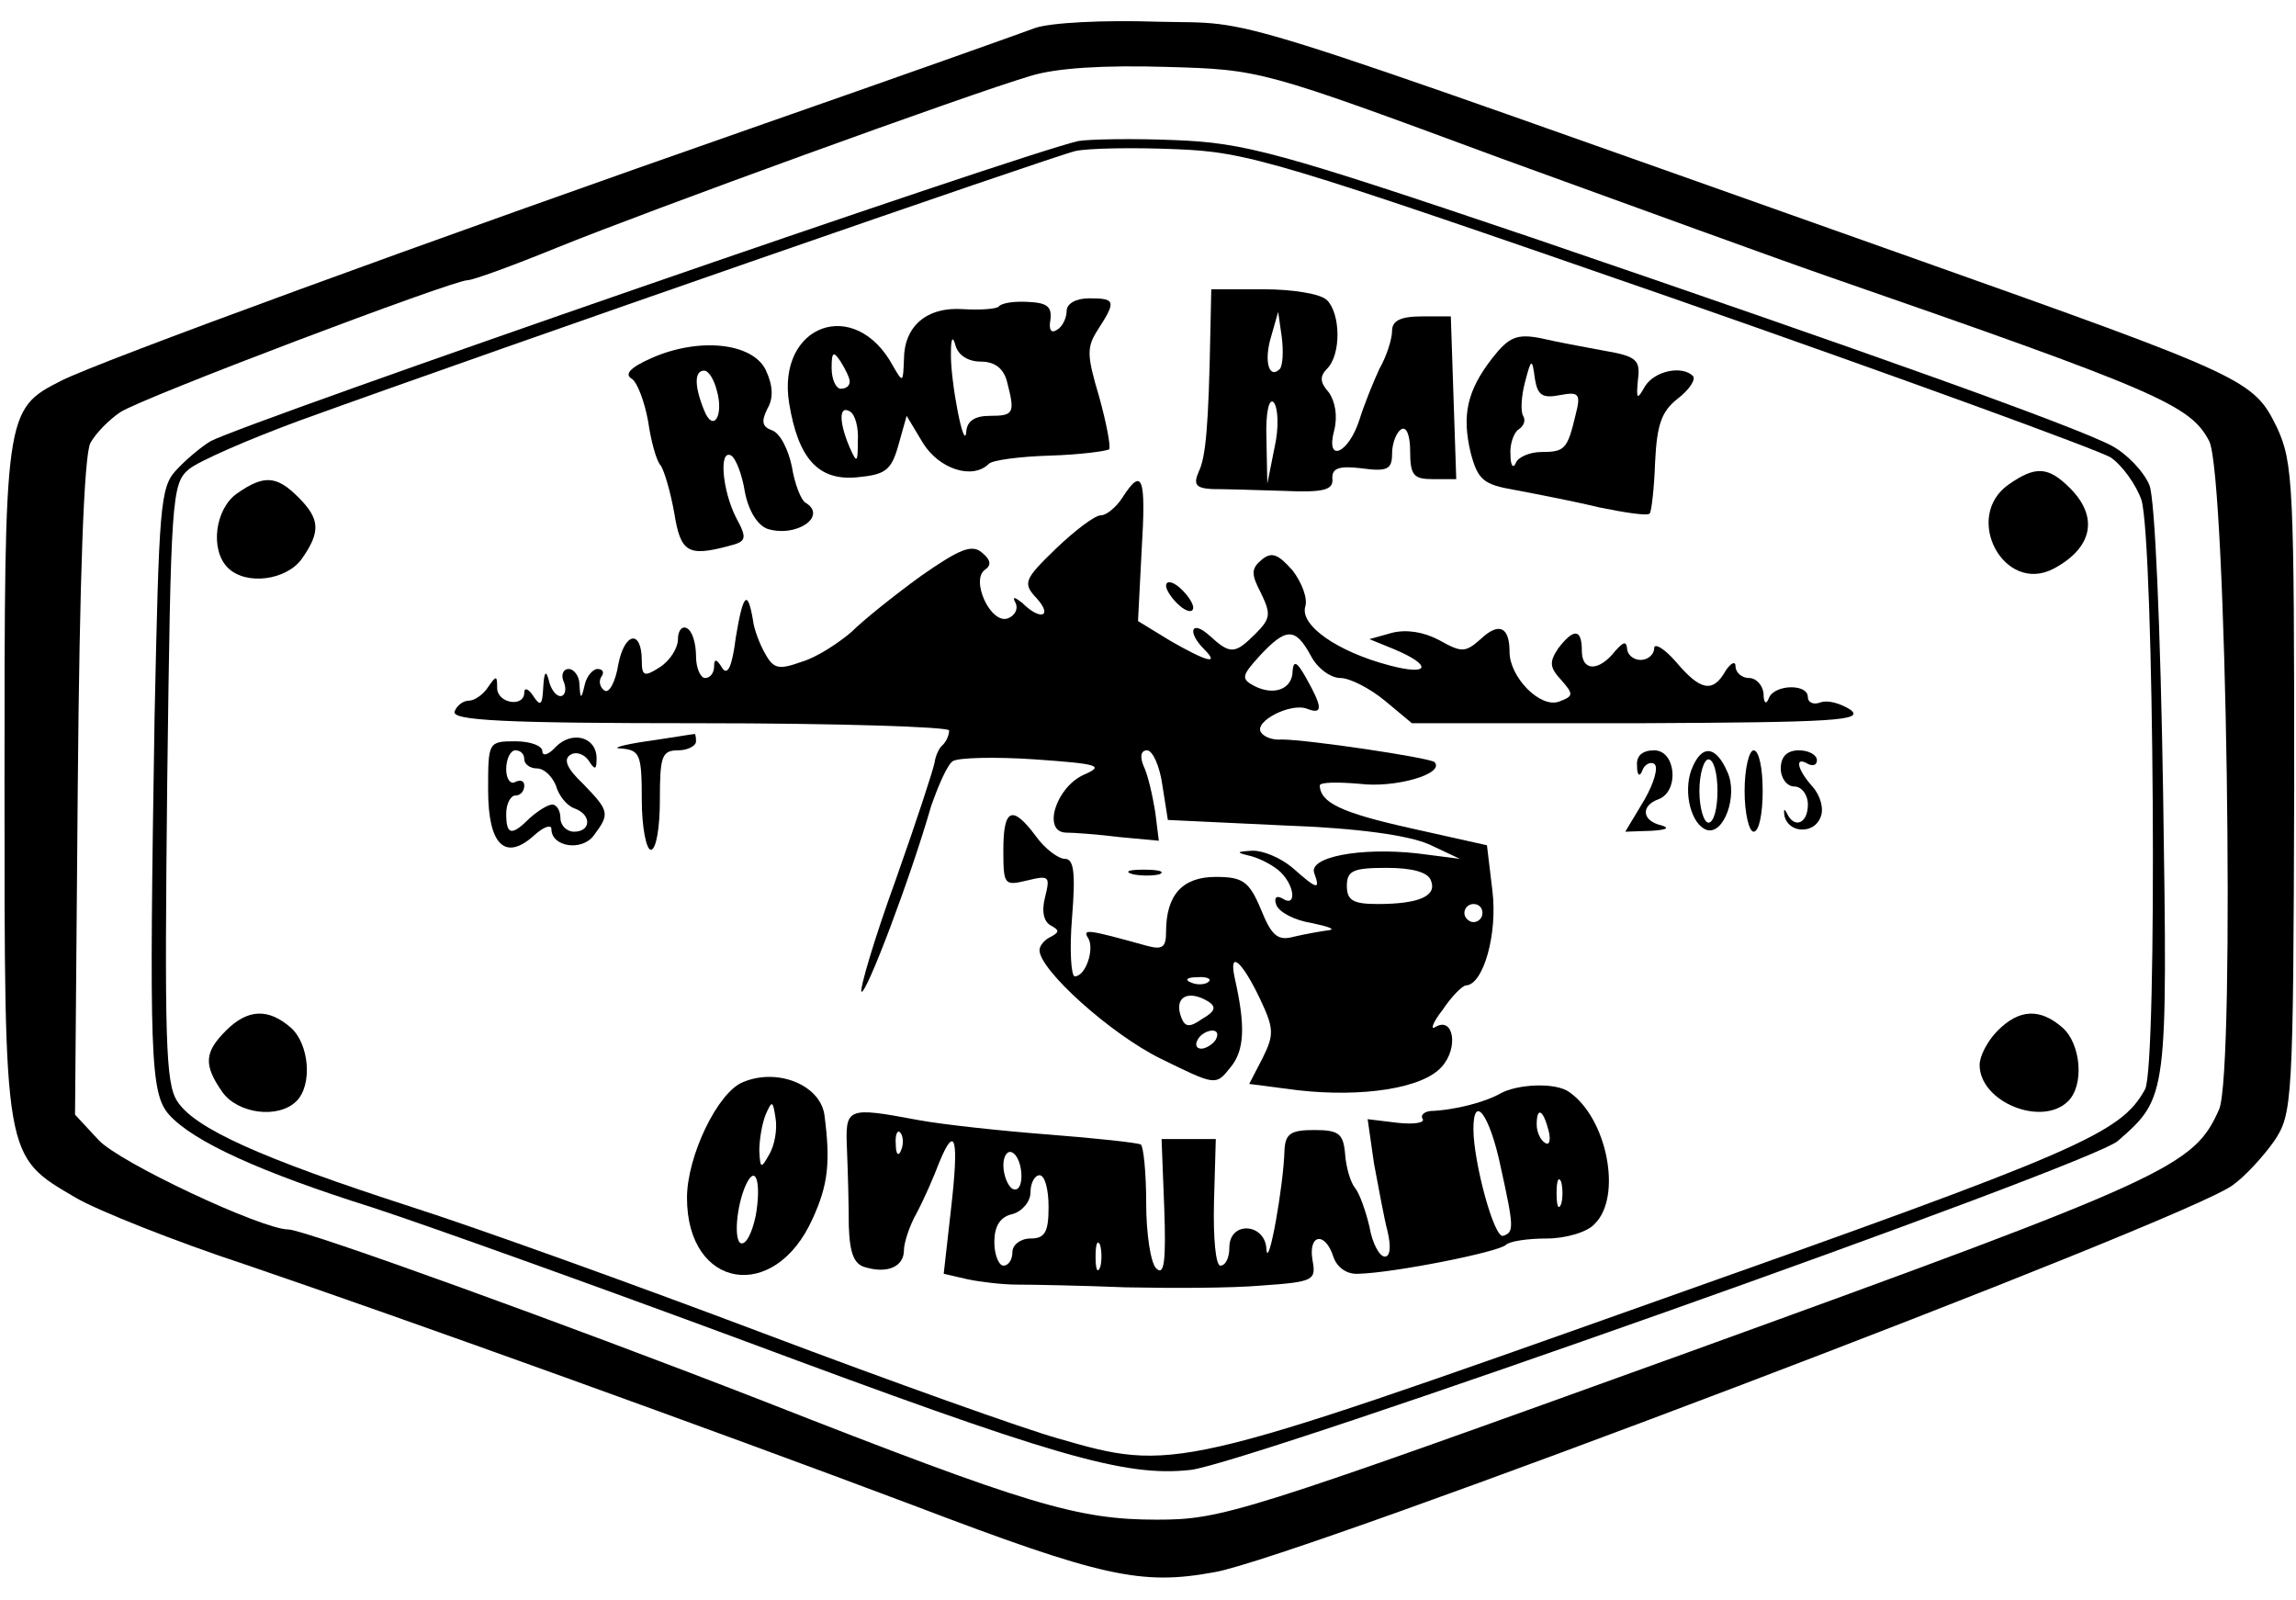 <?xml version="1.0" standalone="no"?>
<!DOCTYPE svg PUBLIC "-//W3C//DTD SVG 20010904//EN"
 "http://www.w3.org/TR/2001/REC-SVG-20010904/DTD/svg10.dtd">
<svg version="1.0" xmlns="http://www.w3.org/2000/svg"
 width="254pt" height="177pt" viewBox="0 0 254 177"
 preserveAspectRatio="xMidYMid meet">

<g transform="translate(0,177) scale(0.1,-0.1)"
fill="#000000" stroke="none">
<path d="M1145 1739 c-16 -6 -151 -54 -300 -106 -378 -132 -733 -262 -777
-284 -63 -32 -63 -34 -63 -444 0 -420 -1 -413 79 -460 24 -14 109 -48 188 -74
182 -62 512 -181 738 -266 210 -80 253 -89 334 -74 92 16 1074 389 1126 428
14 10 34 32 46 49 20 30 21 42 22 389 0 336 -1 361 -19 400 -26 53 -32 56
-404 188 -790 280 -718 258 -835 261 -59 2 -118 -1 -135 -7z m515 -144 c146
-53 308 -112 360 -130 369 -128 403 -143 424 -183 19 -38 29 -696 11 -739 -28
-63 -52 -75 -585 -268 -496 -179 -518 -186 -590 -186 -88 0 -142 16 -435 131
-213 83 -508 190 -526 190 -29 0 -187 74 -210 99 l-26 28 3 361 c2 235 7 369
14 382 6 11 21 26 33 34 24 16 368 146 384 146 6 0 50 16 99 36 101 41 456
170 524 190 29 9 82 12 150 10 105 -3 105 -3 370 -101z"/>
<path d="M1193 1614 c-63 -14 -918 -310 -960 -332 -10 -6 -27 -20 -38 -32 -18
-19 -19 -41 -24 -273 -6 -375 -5 -416 16 -440 27 -30 102 -64 226 -103 61 -20
245 -86 407 -146 346 -129 424 -152 497 -144 63 7 998 338 1026 364 55 48 55
49 50 385 -3 185 -9 323 -15 340 -6 15 -25 35 -42 44 -42 22 -269 103 -641
230 -281 95 -318 105 -395 108 -47 2 -95 1 -107 -1z m655 -173 c255 -89 474
-169 487 -177 13 -9 28 -30 34 -47 14 -46 18 -627 4 -652 -27 -49 -71 -68
-540 -234 -532 -189 -535 -189 -663 -152 -36 10 -182 62 -325 116 -143 54
-318 117 -390 140 -167 54 -240 87 -259 117 -13 20 -14 70 -11 353 4 315 5
330 24 346 11 9 66 33 123 54 224 81 835 293 858 298 14 3 63 4 110 2 80 -3
110 -12 548 -164z"/>
<path d="M1339 1403 c-2 -104 -5 -139 -13 -155 -6 -14 -3 -18 15 -19 13 0 49
-1 79 -2 44 -2 55 1 54 13 -1 12 7 15 32 12 29 -4 34 -1 34 16 0 12 5 24 10
27 6 4 10 -7 10 -24 0 -27 4 -31 25 -31 l26 0 -3 90 -3 90 -32 0 c-24 0 -33
-5 -33 -16 0 -9 -6 -28 -14 -42 -7 -15 -17 -40 -22 -56 -12 -38 -38 -49 -28
-12 4 16 1 32 -6 42 -10 11 -10 18 -2 26 16 16 15 61 0 76 -7 7 -38 12 -70 12
l-58 0 -1 -47z m77 -41 c-12 -12 -18 8 -10 35 l8 28 4 -28 c2 -16 1 -31 -2
-35z m-6 -87 l-8 -40 -1 50 c-1 29 3 45 8 40 5 -6 6 -28 1 -50z"/>
<path d="M1105 1431 c-3 -3 -21 -4 -39 -3 -41 3 -66 -19 -66 -56 -1 -25 -1
-26 -12 -7 -42 78 -129 46 -115 -41 10 -61 32 -86 75 -82 31 3 38 7 46 36 l9
32 18 -30 c18 -29 55 -41 73 -23 4 4 34 8 67 9 34 1 63 5 66 7 2 3 -3 29 -11
58 -14 47 -14 55 -1 75 20 31 19 34 -10 34 -15 0 -25 -6 -25 -14 0 -8 -5 -18
-11 -21 -6 -4 -9 0 -7 11 2 15 -4 19 -24 20 -15 1 -30 -1 -33 -5z m-20 -61
c15 0 25 -7 29 -22 9 -35 8 -38 -19 -38 -17 0 -25 -6 -26 -17 -2 -26 -18 57
-17 87 0 16 2 19 5 8 3 -11 14 -18 28 -18z m-145 -22 c0 -5 -4 -8 -10 -8 -5 0
-10 10 -10 23 0 18 2 19 10 7 5 -8 10 -18 10 -22z m9 -66 c0 -24 -1 -25 -9 -7
-12 28 -12 47 0 40 6 -3 10 -18 9 -33z"/>
<path d="M1651 1374 c-28 -36 -34 -63 -24 -105 8 -30 14 -35 49 -41 21 -4 63
-12 92 -19 29 -6 55 -10 57 -7 2 2 5 28 6 57 2 41 7 56 25 70 13 10 20 21 17
25 -12 12 -42 6 -53 -11 -9 -16 -10 -15 -8 7 3 22 -2 26 -37 32 -22 4 -54 10
-71 14 -26 5 -35 1 -53 -22z m75 -41 c21 4 23 1 17 -22 -9 -38 -12 -41 -38
-41 -13 0 -26 -6 -28 -12 -3 -7 -6 -3 -6 9 -1 12 4 25 9 28 6 4 8 10 5 15 -3
5 -2 22 2 37 7 27 8 27 11 4 3 -18 8 -22 28 -18z"/>
<path d="M721 1374 c-23 -10 -31 -18 -22 -23 6 -4 14 -25 18 -47 3 -21 9 -44
14 -49 4 -6 11 -30 15 -53 7 -43 15 -48 60 -36 20 5 21 8 8 32 -15 30 -19 76
-5 68 5 -3 12 -21 15 -40 4 -21 14 -37 25 -41 32 -10 67 14 42 29 -5 3 -12 21
-15 40 -4 19 -13 37 -22 40 -11 4 -12 10 -5 24 7 12 6 26 -2 43 -15 30 -74 36
-126 13z m72 -36 c8 -28 -4 -47 -14 -22 -11 27 -11 44 0 44 5 0 11 -10 14 -22z"/>
<path d="M2222 1234 c-51 -36 -5 -122 50 -93 43 23 50 57 18 89 -24 24 -38 25
-68 4z"/>
<path d="M262 1224 c-24 -17 -30 -62 -10 -82 20 -20 65 -14 82 10 21 30 20 44
-4 68 -24 24 -38 25 -68 4z"/>
<path d="M1242 1220 c-7 -11 -18 -20 -24 -20 -7 0 -29 -17 -50 -37 -35 -34
-37 -38 -21 -55 18 -20 4 -25 -16 -5 -9 7 -11 7 -8 1 4 -7 0 -15 -8 -18 -19
-7 -42 43 -25 54 7 5 6 11 -4 19 -11 9 -24 4 -67 -26 -29 -21 -64 -49 -77 -62
-14 -12 -38 -28 -55 -33 -25 -9 -31 -8 -40 8 -6 10 -13 28 -14 38 -6 35 -11
29 -19 -19 -4 -32 -9 -43 -15 -34 -6 10 -9 11 -9 2 0 -7 -4 -13 -10 -13 -5 0
-10 11 -10 24 0 14 -4 28 -10 31 -5 3 -10 -2 -10 -12 0 -10 -9 -24 -20 -31
-17 -11 -20 -10 -20 7 0 35 -19 32 -26 -4 -3 -19 -10 -32 -15 -29 -5 3 -7 10
-4 15 4 5 2 9 -4 9 -5 0 -12 -8 -14 -17 -4 -17 -5 -17 -6 0 0 9 -6 17 -12 17
-6 0 -9 -7 -5 -15 3 -8 1 -15 -4 -15 -5 0 -11 8 -13 18 -3 11 -5 9 -6 -8 -1
-20 -3 -22 -11 -10 -5 8 -10 10 -10 4 0 -17 -30 -12 -30 5 0 14 -1 14 -10 1
-5 -8 -15 -15 -21 -15 -7 0 -14 -6 -16 -12 -4 -10 55 -13 271 -13 152 0 276
-4 276 -8 0 -5 -3 -12 -7 -16 -4 -3 -8 -12 -9 -19 -1 -7 -20 -65 -43 -130 -24
-66 -40 -121 -38 -124 5 -4 54 125 77 205 8 23 18 46 24 50 6 4 47 5 91 2 71
-5 77 -7 54 -17 -31 -14 -46 -63 -20 -64 9 0 36 -2 60 -5 l43 -4 -4 32 c-3 18
-8 41 -13 51 -4 10 -3 17 4 17 6 0 14 -17 17 -39 l6 -38 127 -6 c84 -3 139
-11 162 -21 l34 -16 -47 6 c-63 7 -121 -4 -114 -22 7 -19 3 -18 -24 6 -13 11
-32 19 -44 19 -19 -1 -19 -2 -2 -6 11 -3 26 -11 33 -18 16 -16 17 -39 2 -29
-7 4 -10 1 -7 -7 3 -8 20 -17 39 -20 19 -4 27 -7 19 -8 -8 -1 -25 -4 -38 -7
-18 -5 -25 0 -37 30 -13 31 -20 36 -50 36 -37 0 -55 -20 -55 -61 0 -17 -4 -20
-22 -15 -65 18 -71 19 -64 8 7 -12 -3 -42 -15 -42 -4 0 -6 29 -3 65 4 50 2 65
-8 65 -7 0 -22 11 -32 25 -26 35 -36 31 -36 -15 0 -39 1 -40 26 -34 25 6 26 5
20 -19 -4 -16 -1 -27 7 -31 9 -5 9 -7 0 -12 -7 -3 -13 -10 -13 -15 0 -22 79
-93 134 -120 61 -30 61 -30 77 -10 16 19 17 46 5 99 -7 32 8 19 28 -23 15 -32
16 -39 3 -65 l-15 -29 54 -7 c71 -8 138 2 159 26 19 21 13 56 -7 44 -6 -4 -3
5 8 19 10 15 22 27 26 27 19 1 35 57 29 105 l-6 50 -85 19 c-76 17 -99 28
-100 47 0 4 20 4 44 2 39 -5 95 11 83 24 -6 5 -141 25 -169 25 -10 -1 -20 3
-23 8 -8 12 33 33 51 26 18 -7 17 2 -1 34 -10 18 -14 20 -15 8 0 -20 -20 -28
-42 -17 -15 8 -15 11 6 34 29 31 39 31 56 0 7 -14 22 -25 33 -25 10 0 32 -11
49 -25 l30 -25 251 0 c218 1 250 3 234 15 -11 7 -25 11 -33 8 -8 -3 -14 0 -14
6 0 15 -37 14 -43 -1 -3 -8 -6 -6 -6 5 -1 9 -8 17 -16 17 -8 0 -15 6 -15 13 0
6 -5 4 -11 -5 -14 -25 -28 -22 -55 10 -13 15 -24 21 -24 15 0 -7 -7 -13 -15
-13 -8 0 -15 6 -15 13 -1 8 -4 7 -13 -3 -18 -23 -37 -23 -37 0 0 25 -9 25 -26
3 -10 -15 -10 -21 3 -35 14 -16 14 -18 -2 -24 -21 -8 -55 27 -55 55 0 28 -12
33 -32 14 -17 -15 -21 -15 -46 -1 -17 9 -36 12 -52 8 l-25 -7 27 -11 c43 -18
40 -30 -5 -18 -57 15 -99 44 -93 65 3 9 -4 27 -14 40 -16 18 -23 21 -34 12
-12 -10 -12 -16 -1 -37 11 -23 11 -28 -6 -45 -23 -23 -28 -23 -51 -2 -20 18
-25 4 -6 -15 18 -18 3 -14 -37 9 l-36 22 4 78 c5 81 1 93 -21 59z m341 -424
c7 -17 -13 -26 -59 -26 -27 0 -34 4 -34 20 0 17 7 20 44 20 29 0 46 -5 49 -14z
m57 -36 c0 -5 -4 -10 -10 -10 -5 0 -10 5 -10 10 0 6 5 10 10 10 6 0 10 -4 10
-10z m-303 -76 c-3 -3 -12 -4 -19 -1 -8 3 -5 6 6 6 11 1 17 -2 13 -5z m0 -22
c9 -6 7 -11 -7 -19 -14 -10 -19 -9 -23 1 -9 23 7 32 30 18z m8 -42 c-3 -5 -11
-10 -16 -10 -6 0 -7 5 -4 10 3 6 11 10 16 10 6 0 7 -4 4 -10z"/>
<path d="M1290 1122 c0 -5 7 -15 15 -22 8 -7 15 -8 15 -2 0 5 -7 15 -15 22 -8
7 -15 8 -15 2z"/>
<path d="M615 944 c-8 -9 -15 -11 -15 -5 0 6 -13 11 -30 11 -30 0 -30 -1 -30
-54 0 -61 19 -79 51 -50 11 10 19 12 19 7 0 -20 34 -25 47 -7 18 24 17 27 -12
57 -18 17 -22 27 -14 32 6 4 15 1 20 -6 7 -11 9 -11 9 2 0 24 -27 31 -45 13z
m-35 -14 c0 -5 6 -10 14 -10 8 0 17 -9 21 -19 3 -11 12 -22 20 -25 20 -7 19
-26 0 -26 -8 0 -15 7 -15 15 0 8 -4 15 -9 15 -5 0 -16 -7 -25 -15 -20 -20 -26
-19 -26 5 0 11 5 20 10 20 6 0 10 5 10 11 0 5 -4 7 -10 4 -5 -3 -10 3 -10 14
0 12 5 21 10 21 6 0 10 -4 10 -10z"/>
<path d="M715 950 c-27 -4 -40 -8 -27 -8 20 -2 22 -7 22 -57 0 -30 5 -55 10
-55 6 0 10 25 10 55 0 48 2 55 20 55 11 0 20 5 20 10 0 6 -1 9 -2 8 -2 0 -25
-4 -53 -8z"/>
<path d="M1811 923 c0 -11 3 -13 6 -5 2 6 9 10 13 7 5 -3 0 -21 -11 -40 l-21
-35 29 1 c16 1 21 3 11 6 -22 5 -23 22 -3 29 23 9 19 54 -5 54 -13 0 -20 -6
-19 -17z"/>
<path d="M1871 918 c-9 -25 0 -60 17 -66 19 -6 35 38 23 64 -13 30 -29 31 -40
2z m29 -23 c0 -19 -4 -35 -10 -35 -5 0 -10 16 -10 35 0 19 5 35 10 35 6 0 10
-16 10 -35z"/>
<path d="M1930 895 c0 -25 5 -45 10 -45 6 0 10 20 10 45 0 25 -4 45 -10 45 -5
0 -10 -20 -10 -45z"/>
<path d="M1970 920 c0 -11 7 -20 15 -20 8 0 15 -9 15 -20 0 -21 -15 -27 -23
-10 -3 6 -4 5 -3 -2 4 -20 33 -21 40 -2 4 9 0 24 -9 34 -17 19 -20 34 -5 25 6
-3 10 -1 10 4 0 6 -9 11 -20 11 -13 0 -20 -7 -20 -20z"/>
<path d="M1253 803 c9 -2 23 -2 30 0 6 3 -1 5 -18 5 -16 0 -22 -2 -12 -5z"/>
<path d="M250 630 c-24 -24 -25 -38 -4 -68 17 -24 62 -30 82 -10 18 18 14 63
-6 81 -25 22 -48 21 -72 -3z"/>
<path d="M2210 630 c-11 -11 -20 -28 -20 -38 0 -41 69 -69 98 -40 18 18 14 63
-6 81 -25 22 -48 21 -72 -3z"/>
<path d="M822 573 c-28 -11 -62 -82 -62 -128 0 -101 97 -117 139 -23 17 37 20
62 13 115 -5 33 -52 52 -90 36z m29 -80 c-9 -16 -10 -16 -11 4 0 12 3 30 7 40
7 16 8 16 11 -4 2 -12 -1 -30 -7 -40z m-15 -68 c-4 -19 -11 -33 -17 -30 -8 6
-3 48 8 68 10 18 15 -4 9 -38z"/>
<path d="M1659 560 c-16 -9 -49 -18 -77 -19 -7 -1 -11 -5 -8 -9 2 -4 -10 -6
-28 -4 l-33 4 7 -49 c5 -26 11 -60 15 -75 4 -17 3 -28 -3 -28 -6 0 -14 15 -17
33 -4 17 -11 37 -16 43 -5 6 -10 23 -11 38 -2 22 -7 26 -34 26 -26 0 -32 -4
-33 -22 -1 -40 -18 -134 -20 -110 -1 29 -41 32 -41 2 0 -11 -4 -20 -10 -20 -5
0 -8 30 -7 70 l2 70 -30 0 -30 0 3 -77 c2 -58 0 -75 -9 -66 -6 6 -11 38 -11
72 0 34 -3 63 -6 65 -4 2 -50 7 -102 11 -52 4 -117 11 -144 16 -80 15 -81 14
-79 -33 1 -24 2 -62 2 -84 1 -31 6 -43 19 -46 24 -7 42 1 42 19 0 8 6 27 14
41 8 15 19 40 25 56 18 44 22 26 13 -52 l-8 -71 26 -6 c14 -3 39 -6 55 -6 17
0 71 -1 120 -3 50 -1 117 -1 151 2 58 4 60 6 56 28 -5 29 14 32 23 4 4 -12 15
-20 28 -19 39 1 155 24 163 32 4 4 24 7 45 7 21 0 45 7 53 16 31 30 14 117
-28 146 -15 11 -58 9 -77 -2z m1 -80 c15 -68 15 -73 3 -77 -10 -4 -33 82 -33
118 0 40 18 16 30 -41z m53 40 c3 -11 1 -18 -4 -14 -5 3 -9 12 -9 20 0 20 7
17 13 -6z m-716 -22 c-3 -8 -6 -5 -6 6 -1 11 2 17 5 13 3 -3 4 -12 1 -19z
m133 -29 c0 -11 -4 -17 -10 -14 -5 3 -10 15 -10 26 0 11 5 17 10 14 6 -3 10
-15 10 -26z m30 -34 c0 -28 -4 -35 -20 -35 -11 0 -20 -7 -20 -15 0 -8 -4 -15
-10 -15 -5 0 -10 12 -10 26 0 17 6 28 20 31 11 3 20 14 20 24 0 11 5 19 10 19
6 0 10 -16 10 -35z m567 3 c-3 -7 -5 -2 -5 12 0 14 2 19 5 13 2 -7 2 -19 0
-25z m-510 -70 c-3 -7 -5 -2 -5 12 0 14 2 19 5 13 2 -7 2 -19 0 -25z"/>
</g>
</svg>

